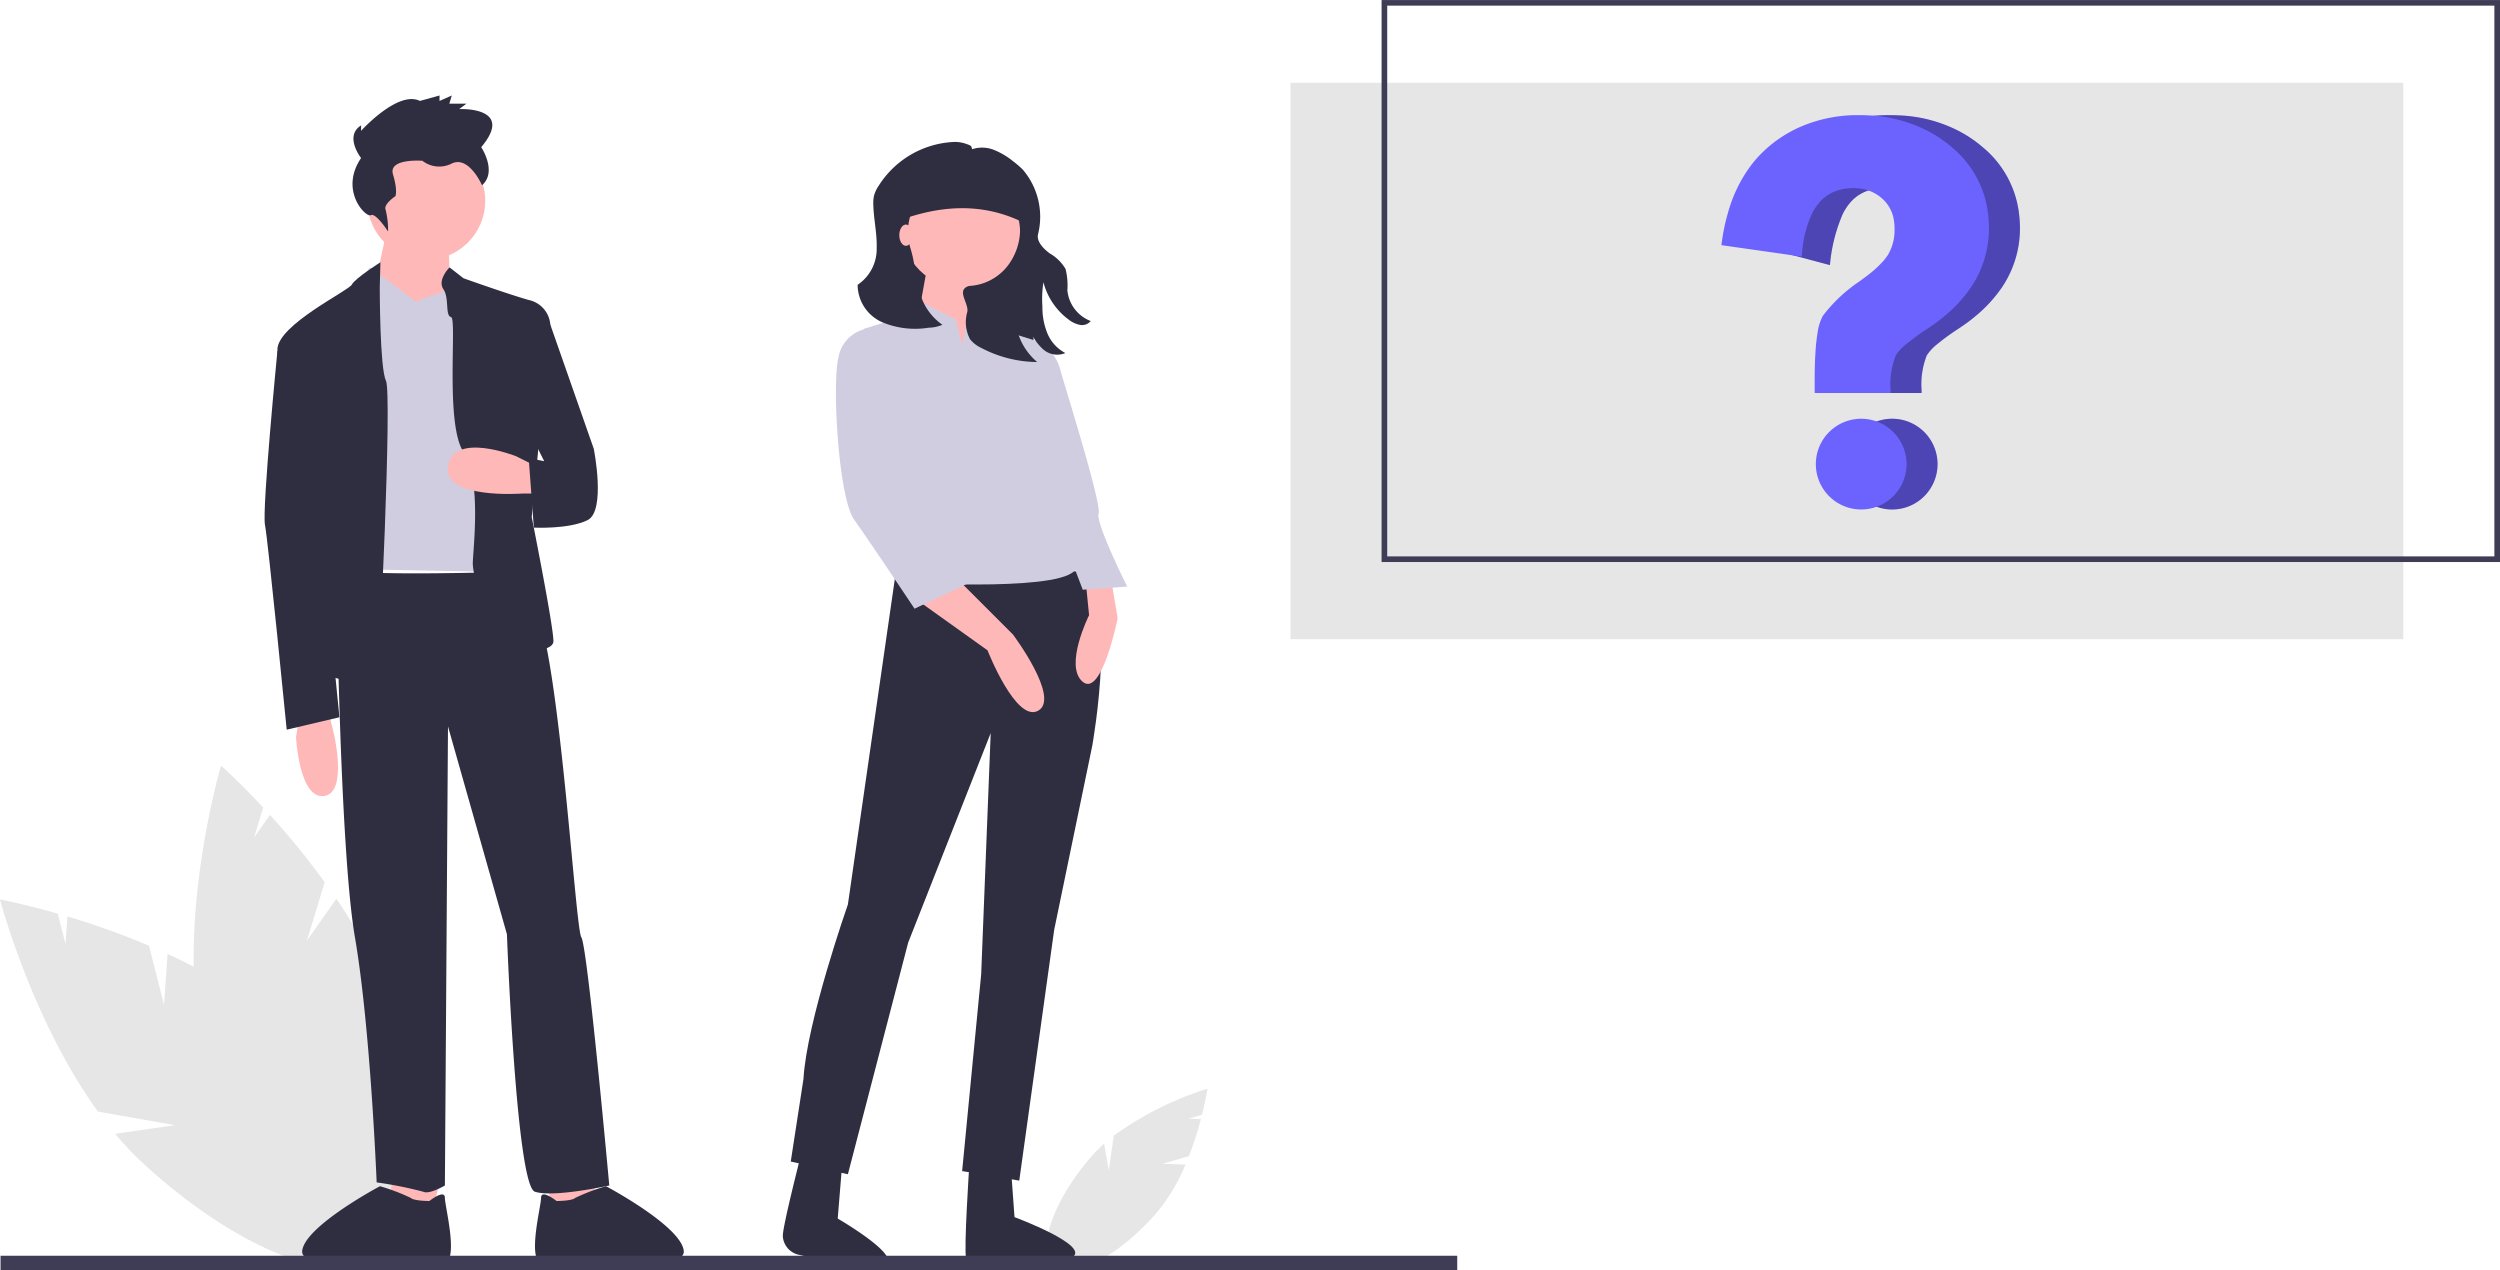 <svg xmlns="http://www.w3.org/2000/svg" width="291" height="147.865" viewBox="0 0 291 147.865">
  <g id="그룹_890" data-name="그룹 890" transform="translate(-14 -3214.459)">
    <g id="그룹_750" data-name="그룹 750" transform="translate(14 3214.459)">
      <rect id="사각형_318" data-name="사각형 318" width="129.528" height="64.764" transform="translate(150.215 9.638)" fill="#e6e6e6"/>
      <path id="패스_1114" data-name="패스 1114" d="M541.353,616.124l3.068-.884a40.215,40.215,0,0,0,1.391-4.311l-1.441-.052,1.571-.453c.455-1.812.641-3.042.641-3.042a38.512,38.512,0,0,0-10.908,5.469l-.578,4.056-.553-3.119a16.24,16.24,0,0,0-1.44,1.45c-4.511,5.186-6.474,10.864-4.385,12.681s7.44-.914,11.951-6.1a21.4,21.4,0,0,0,3.349-5.6Z" transform="translate(-406.03 -480.663)" fill="#e6e6e6"/>
      <path id="패스_1115" data-name="패스 1115" d="M175.344,552.518l-1.749-6.9a89.551,89.551,0,0,0-9.5-3.409l-.221,3.205-.9-3.531c-4-1.143-6.728-1.647-6.728-1.647s3.68,13.992,11.4,24.689l8.993,1.58-6.986,1.007a36.247,36.247,0,0,0,3.125,3.312c11.227,10.421,23.732,15.2,27.93,10.679s-1.5-16.638-12.726-27.059a47.7,47.7,0,0,0-12.229-7.863Z" transform="translate(-156.25 -435.535)" fill="#e6e6e6"/>
      <path id="패스_1116" data-name="패스 1116" d="M238.178,513.067l2.068-6.808a89.545,89.545,0,0,0-6.372-7.829l-1.846,2.63,1.059-3.486c-2.837-3.049-4.908-4.888-4.908-4.888s-4.083,13.88-3.005,27.026l6.882,6-6.5-2.749a36.249,36.249,0,0,0,.963,4.45c4.224,14.724,12.457,25.281,18.389,23.579s7.316-15.018,3.092-29.741a47.7,47.7,0,0,0-6.4-13.053Z" transform="translate(-202.453 -403.574)" fill="#e6e6e6"/>
      <path id="패스_1117" data-name="패스 1117" d="M194.275,412.285l.722,3.25,5.055-.361-.361-3.61Z" transform="translate(-130.575 -274.293)" fill="#ffb8b8"/>
      <path id="패스_1118" data-name="패스 1118" d="M143.893,412.285l-.722,3.25-5.055-.361.361-3.61Z" transform="translate(-92.829 -274.293)" fill="#ffb8b8"/>
      <circle id="타원_88" data-name="타원 88" cx="6.86" cy="6.86" r="6.86" transform="translate(42.759 16.52)" fill="#ffb8b8"/>
      <path id="패스_1119" data-name="패스 1119" d="M134.416,76.812l-1.805,8.3L141.637,88l-.361-10.47Z" transform="translate(-89.13 -51.191)" fill="#ffb8b8"/>
      <path id="패스_1120" data-name="패스 1120" d="M285.034,325.133l-4.543-3.439s-.873-1.254-1.234-.171-3.611,5.055-3.611,5.055l2.527,29.606,19.136.361s-7.477-34.513-8.432-33.323S285.4,324.411,285.034,325.133Z" transform="translate(-236.498 -289.916)" fill="#d0cde1"/>
      <path id="패스_1121" data-name="패스 1121" d="M313.944,320.774s-1.444,1.444-.722,2.527.181,3.092.9,3.261-.722,12.445,1.444,15.695,1.083,11.554,1.083,13,2.166,10.11,2.166,10.11,7.221.722,7.221-1.083-2.527-14.442-2.527-14.442l2.166-22.385a3.179,3.179,0,0,0-2.527-2.889c-2.527-.722-7.582-2.527-7.582-2.527Z" transform="translate(-261.617 -289.652)" fill="#2f2e41"/>
      <path id="패스_1122" data-name="패스 1122" d="M325.678,389.647h-1.805s-9.387.722-8.665-3.25,7.943-1.083,7.943-1.083l2.166,1.083Z" transform="translate(-263.06 -332.2)" fill="#ffb8b8"/>
      <path id="패스_1123" data-name="패스 1123" d="M266.717,318.922s-2.965,1.871-3.327,2.593-8.665,4.694-8.665,7.582,2.527,6.138,2.527,6.138l3.249,31.773s5.416,1.805,5.777.361,1.805-33.217,1.083-34.661-.722-10.832-.722-10.832Z" transform="translate(-222.436 -288.391)" fill="#2f2e41"/>
      <path id="패스_1124" data-name="패스 1124" d="M261.693,478.79l-.361,2.166s.361,7.221,3.25,6.86,1.083-7.582,1.083-7.582l-.361-1.444Z" transform="translate(-226.877 -395.158)" fill="#ffb8b8"/>
      <path id="패스_1125" data-name="패스 1125" d="M275.647,422.631s.361,32.495,2.166,42.965,2.527,28.523,2.527,28.523a47.362,47.362,0,0,1,5.416,1.083c.722.361,2.527-.722,2.527-.722l.361-53.436,6.86,24.191s1.083,29.245,3.249,29.967,8.665-.722,8.665-.722-2.527-27.8-3.25-28.884-2.527-32.856-5.416-38.633l-1.083-3.972S277.091,423.714,275.647,422.631Z" transform="translate(-236.498 -356.489)" fill="#2f2e41"/>
      <path id="패스_1126" data-name="패스 1126" d="M348.683,643.733s-1.805-1.444-1.805-.361-1.805,7.763.361,7.763,16.609,1.264,16.248-1.625-9.049-7.5-9.049-7.5a23.3,23.3,0,0,0-3.588,1.363C350.488,643.733,348.683,643.733,348.683,643.733Z" transform="translate(-283.899 -503.936)" fill="#2f2e41"/>
      <path id="패스_1127" data-name="패스 1127" d="M278.324,643.733s1.805-1.444,1.805-.361,1.805,7.763-.361,7.763-16.609,1.264-16.247-1.625,9.049-7.5,9.049-7.5a23.3,23.3,0,0,1,3.588,1.363C276.518,643.733,278.324,643.733,278.324,643.733Z" transform="translate(-228.343 -503.936)" fill="#2f2e41"/>
      <path id="패스_1128" data-name="패스 1128" d="M343.918,340.044l2.527.361,5.055,14.442s1.444,7.221-.722,8.3-6.255.872-6.255.872l-.6-8.093,1.805.361-1.805-3.611Z" transform="translate(-282.384 -302.603)" fill="#2f2e41"/>
      <path id="패스_1129" data-name="패스 1129" d="M253.472,345.55l-1.805,1.444s-1.805,18.414-1.444,20.219,2.527,23.83,2.527,23.83l6.138-1.444-4.333-43.688Z" transform="translate(-219.378 -306.11)" fill="#2f2e41"/>
      <path id="패스_1130" data-name="패스 1130" d="M282.391,269.163s-2-2.534,0-3.8V266s4.28-4.751,6.848-3.484l2.283-.633v.633l1.427-.633-.285.95h2l-.856.633s6.563-.317,2.568,4.434c0,0,1.9,2.848.093,4.433,0,0-1.52-3.483-3.517-2.533a3.181,3.181,0,0,1-3.424-.317s-3.995-.317-3.424,1.583.285,2.534.285,2.534-1.427.95-1.141,1.584a9.848,9.848,0,0,1,.285,2.534s-1.427-2.217-2-1.9S279.824,272.964,282.391,269.163Z" transform="translate(-240.361 -250.769)" fill="#2f2e41"/>
      <path id="패스_1131" data-name="패스 1131" d="M331.6,88.925l-15.182.377-2.043-18.1H331.6Z" transform="translate(-211.296 -47.429)" fill="#2f2e41"/>
      <path id="패스_1132" data-name="패스 1132" d="M449.158,424.067l-5.541,38.421s-4.8,13.669-5.172,20.319l-1.478,9.605,6.65,1.478,7.019-26.969,9.605-24.383-1.108,28.077-2.217,22.905,6.65,1.108,4.064-29.185,4.433-21.427s3.325-18.472-1.847-20.319Z" transform="translate(-344.923 -357.206)" fill="#2f2e41"/>
      <path id="패스_1133" data-name="패스 1133" d="M441.276,626.076l-.739,8.992s7.913,4.575,5.374,5.462-6.014-.254-6.725-.456c-.751-.213-2.152-.552-3.213-.8a2.356,2.356,0,0,1-1.824-2.122l0-.033c-.064-1.106,2.432-10.722,2.432-10.722Z" transform="translate(-343.027 -493.227)" fill="#2f2e41"/>
      <path id="패스_1134" data-name="패스 1134" d="M504.087,626.761l.623,8.6s9.011,3.348,6.688,4.7-5.952.9-6.688.838c-1.357-.114-4.736-.228-4.736-.228s-.625.541-.9-.533.366-10.667.366-10.667Z" transform="translate(-386.621 -493.688)" fill="#2f2e41"/>
      <circle id="타원_89" data-name="타원 89" cx="7.019" cy="7.019" r="7.019" transform="translate(104.974 19.467)" fill="#ffb8b8"/>
      <path id="패스_1135" data-name="패스 1135" d="M326.136,93.171l-1.478,8.128,6.28,2.956,1.478-10.344Z" transform="translate(-218.207 -62.094)" fill="#ffb8b8"/>
      <path id="패스_1136" data-name="패스 1136" d="M483.161,433.044l7.758,5.542s3.325,8.5,5.911,7.019-2.956-8.866-2.956-8.866l-6.28-6.281Z" transform="translate(-375.971 -362.888)" fill="#ffb8b8"/>
      <path id="패스_1137" data-name="패스 1137" d="M542.259,430.458l.739,4.433s-1.847,9.236-4.064,7.389.739-7.758.739-7.758l-.37-3.694Z" transform="translate(-412.903 -362.917)" fill="#ffb8b8"/>
      <path id="패스_1138" data-name="패스 1138" d="M474.333,337.606l-.739-2.955-4.433-2.217-1.478,1.847-4.8,1.478,5.542,29.555s18.841,1.108,19.211-1.847-3.694-11.083-3.694-11.083,1.108-4.064.739-6.28l-1.478-8.866-5.911-1.847-1.35-1.633-1.236,2Z" transform="translate(-362.34 -297.482)" fill="#d0cde1"/>
      <path id="패스_1139" data-name="패스 1139" d="M457.35,343.313l-1.108-.739a4.1,4.1,0,0,0-2.955,3.325c-.739,2.955,0,16.255,1.847,18.841s7.019,10.344,7.019,10.344l7.019-3.325-7.389-8.5-1.847-10.714Z" transform="translate(-355.702 -304.233)" fill="#d0cde1"/>
      <path id="패스_1140" data-name="패스 1140" d="M515.836,347.82l2.955-.739a5,5,0,0,1,2.586,3.325c.739,2.586,4.8,15.516,4.433,16.625s3.325,8.5,3.325,8.5l-5.172.369-2.956-7.758-2.955-7.758Z" transform="translate(-397.932 -307.257)" fill="#d0cde1"/>
      <path id="패스_1141" data-name="패스 1141" d="M460.69,295.011a5.02,5.02,0,0,0,2.218-4.326c.049-1.688-.36-3.359-.392-5.047a3.9,3.9,0,0,1,.088-1.029,3.96,3.96,0,0,1,.566-1.172,10.939,10.939,0,0,1,8.8-5.057,3.907,3.907,0,0,1,1.488.274c.364.146.484.128.554.576a3.724,3.724,0,0,1,2.556.081,8.651,8.651,0,0,1,2.235,1.331,10.088,10.088,0,0,1,1.13.979,8.445,8.445,0,0,1,1.752,7.531c-.175.854.666,1.679,1.363,2.2a5.062,5.062,0,0,1,1.843,1.808,7.836,7.836,0,0,1,.215,2.49,4.259,4.259,0,0,0,2.717,3.578,1.311,1.311,0,0,1-1.265.445,3.112,3.112,0,0,1-1.318-.627,7.839,7.839,0,0,1-2.922-4.336,12.72,12.72,0,0,0-.118,2.843,7.94,7.94,0,0,0,.576,3.1,4.546,4.546,0,0,0,2.093,2.3,2.468,2.468,0,0,1-2.695-.537,5.631,5.631,0,0,1-1.551-2.584,12.88,12.88,0,0,1-.62-4.887,6.978,6.978,0,0,0-.876,4.758A7.273,7.273,0,0,0,481.59,304a14.172,14.172,0,0,1-6.486-1.633,3.672,3.672,0,0,1-1.33-1.025,4.253,4.253,0,0,1-.311-3.2c.143-.859-.93-2.1-.316-2.717a1.019,1.019,0,0,1,.683-.294,6.045,6.045,0,0,0,4.6-2.714,6.989,6.989,0,0,0,1.164-3.584,6.521,6.521,0,1,0-12.75,1.935,13.075,13.075,0,0,1,.475,2.21,17.342,17.342,0,0,0,.529,2.571,6.682,6.682,0,0,0,2.71,4.115,4.229,4.229,0,0,1-1.612.341,9.9,9.9,0,0,1-5.408-.646A4.785,4.785,0,0,1,460.69,295.011Z" transform="translate(-360.863 -261.859)" fill="#2f2e41"/>
      <path id="패스_1142" data-name="패스 1142" d="M472.876,292.885c5.252-2.105,10.43-2.554,15.473,0v-4.243a2.764,2.764,0,0,0-2.764-2.764H475.059a2.183,2.183,0,0,0-2.183,2.183Z" transform="translate(-369.058 -266.899)" fill="#2f2e41"/>
      <ellipse id="타원_90" data-name="타원 90" cx="0.774" cy="1.239" rx="0.774" ry="1.239" transform="translate(104.678 26.136)" fill="#ffb8b8"/>
      <rect id="사각형_319" data-name="사각형 319" width="169.559" height="1.696" transform="translate(0.063 146.169)" fill="#3f3d56"/>
      <path id="패스_1143" data-name="패스 1143" d="M776.895,293.415H646.71V228H776.895Zm-129.529-.656H776.239V228.651H647.366Z" transform="translate(-485.894 -227.995)" fill="#3f3d56"/>
      <path id="패스_1144" data-name="패스 1144" d="M822.386,379.431a5.281,5.281,0,1,1-1.547-3.749A5.292,5.292,0,0,1,822.386,379.431Z" transform="translate(-596.855 -325.393)" fill="#6c63ff"/>
      <path id="패스_1145" data-name="패스 1145" d="M822.386,379.431a5.281,5.281,0,1,1-1.547-3.749A5.292,5.292,0,0,1,822.386,379.431Z" transform="translate(-596.855 -325.393)" opacity="0.3"/>
      <path id="패스_1146" data-name="패스 1146" d="M810.938,281.994a12.264,12.264,0,0,1-1.046,5.027,12.533,12.533,0,0,1-1.085,1.951,16.151,16.151,0,0,1-3.1,3.344c-.2.171-.426.348-.725.577-.374.279-.79.57-1.269.885a26.5,26.5,0,0,0-2.436,1.78,5.407,5.407,0,0,0-1.183,1.279,9.182,9.182,0,0,0-.607,4.056v.328h-8.84v-1.534c0-1.2.03-2.21.085-3.089a22.089,22.089,0,0,1,.249-2.377,5.9,5.9,0,0,1,.616-1.984,17.885,17.885,0,0,1,4.276-4.02c.1-.072.2-.148.3-.223s.187-.134.282-.207a13.627,13.627,0,0,0,2.184-1.935,7.01,7.01,0,0,0,.531-.708l.043-.066a5.662,5.662,0,0,0,.728-2.99,5.218,5.218,0,0,0-.053-.79,4.179,4.179,0,0,0-1.331-2.662,4.762,4.762,0,0,0-2.987-1.246c-.141-.013-.272-.016-.407-.016a6.345,6.345,0,0,0-1.551.184,4.673,4.673,0,0,0-2.439,1.508,6.342,6.342,0,0,0-.853,1.3,19.016,19.016,0,0,0-1.469,5.62l-.033.344-8.322-2.217v-3.669c.039-.147.082-.3.128-.439a16.557,16.557,0,0,1,2.5-5.125,12.994,12.994,0,0,1,1.617-1.826c.141-.141.295-.279.449-.413a14.945,14.945,0,0,1,3.309-2.177l.1-.049a16.652,16.652,0,0,1,7.223-1.535c.259,0,.564,0,.865.02a16.5,16.5,0,0,1,7.112,1.813,14.5,14.5,0,0,1,2.764,1.862,11.81,11.81,0,0,1,4.266,7.764A13.86,13.86,0,0,1,810.938,281.994Z" transform="translate(-575.816 -255.474)" fill="#6c63ff"/>
      <path id="패스_1147" data-name="패스 1147" d="M810.938,281.994a12.264,12.264,0,0,1-1.046,5.027,12.533,12.533,0,0,1-1.085,1.951,16.151,16.151,0,0,1-3.1,3.344c-.2.171-.426.348-.725.577-.374.279-.79.57-1.269.885a26.5,26.5,0,0,0-2.436,1.78,5.407,5.407,0,0,0-1.183,1.279,9.182,9.182,0,0,0-.607,4.056v.328h-8.84v-1.534c0-1.2.03-2.21.085-3.089a22.089,22.089,0,0,1,.249-2.377,5.9,5.9,0,0,1,.616-1.984,17.885,17.885,0,0,1,4.276-4.02c.1-.072.2-.148.3-.223s.187-.134.282-.207a13.627,13.627,0,0,0,2.184-1.935,7.01,7.01,0,0,0,.531-.708l.043-.066a5.662,5.662,0,0,0,.728-2.99,5.218,5.218,0,0,0-.053-.79,4.179,4.179,0,0,0-1.331-2.662,4.762,4.762,0,0,0-2.987-1.246c-.141-.013-.272-.016-.407-.016a6.345,6.345,0,0,0-1.551.184,4.673,4.673,0,0,0-2.439,1.508,6.342,6.342,0,0,0-.853,1.3,19.016,19.016,0,0,0-1.469,5.62l-.033.344-8.322-2.217v-3.669c.039-.147.082-.3.128-.439a16.557,16.557,0,0,1,2.5-5.125,12.994,12.994,0,0,1,1.617-1.826c.141-.141.295-.279.449-.413a14.945,14.945,0,0,1,3.309-2.177l.1-.049a16.652,16.652,0,0,1,7.223-1.535c.259,0,.564,0,.865.02a16.5,16.5,0,0,1,7.112,1.813,14.5,14.5,0,0,1,2.764,1.862,11.81,11.81,0,0,1,4.266,7.764A13.86,13.86,0,0,1,810.938,281.994Z" transform="translate(-575.816 -255.474)" opacity="0.3"/>
      <path id="패스_1148" data-name="패스 1148" d="M811.386,379.431a5.28,5.28,0,1,1-1.547-3.749A5.292,5.292,0,0,1,811.386,379.431Z" transform="translate(-589.462 -325.393)" fill="#6c63ff"/>
      <path id="패스_1149" data-name="패스 1149" d="M798.486,281.994a12.261,12.261,0,0,1-1.046,5.027,12.523,12.523,0,0,1-1.085,1.951,16.149,16.149,0,0,1-3.1,3.344c-.2.171-.426.348-.725.577-.374.279-.79.57-1.269.885a26.494,26.494,0,0,0-2.436,1.78,5.4,5.4,0,0,0-1.184,1.279,9.185,9.185,0,0,0-.607,4.056v.328H778.2v-1.534c0-1.2.03-2.21.085-3.089a22.12,22.12,0,0,1,.249-2.377,5.9,5.9,0,0,1,.616-1.984,17.88,17.88,0,0,1,4.276-4.02c.1-.072.2-.148.3-.223s.187-.134.282-.207a13.6,13.6,0,0,0,2.184-1.935,6.967,6.967,0,0,0,.531-.708l.043-.066a5.662,5.662,0,0,0,.728-2.99,5.234,5.234,0,0,0-.052-.79,4.18,4.18,0,0,0-1.331-2.662,4.762,4.762,0,0,0-2.987-1.246c-.141-.013-.272-.016-.407-.016a6.345,6.345,0,0,0-1.551.184,4.675,4.675,0,0,0-2.44,1.508,6.35,6.35,0,0,0-.852,1.3A13.034,13.034,0,0,0,776.731,285l-.033.344-9.358-1.335.046-.325a23.462,23.462,0,0,1,.79-3.682,16.556,16.556,0,0,1,2.5-5.125,13,13,0,0,1,1.616-1.826c.141-.141.3-.279.449-.413a14.936,14.936,0,0,1,3.308-2.177l.1-.049a16.653,16.653,0,0,1,7.223-1.535c.259,0,.564,0,.866.02a16.5,16.5,0,0,1,7.112,1.813,14.5,14.5,0,0,1,2.764,1.862,11.809,11.809,0,0,1,4.266,7.764,13.86,13.86,0,0,1,.1,1.653Z" transform="translate(-566.971 -255.474)" fill="#6c63ff"/>
    </g>
  </g>
</svg>
